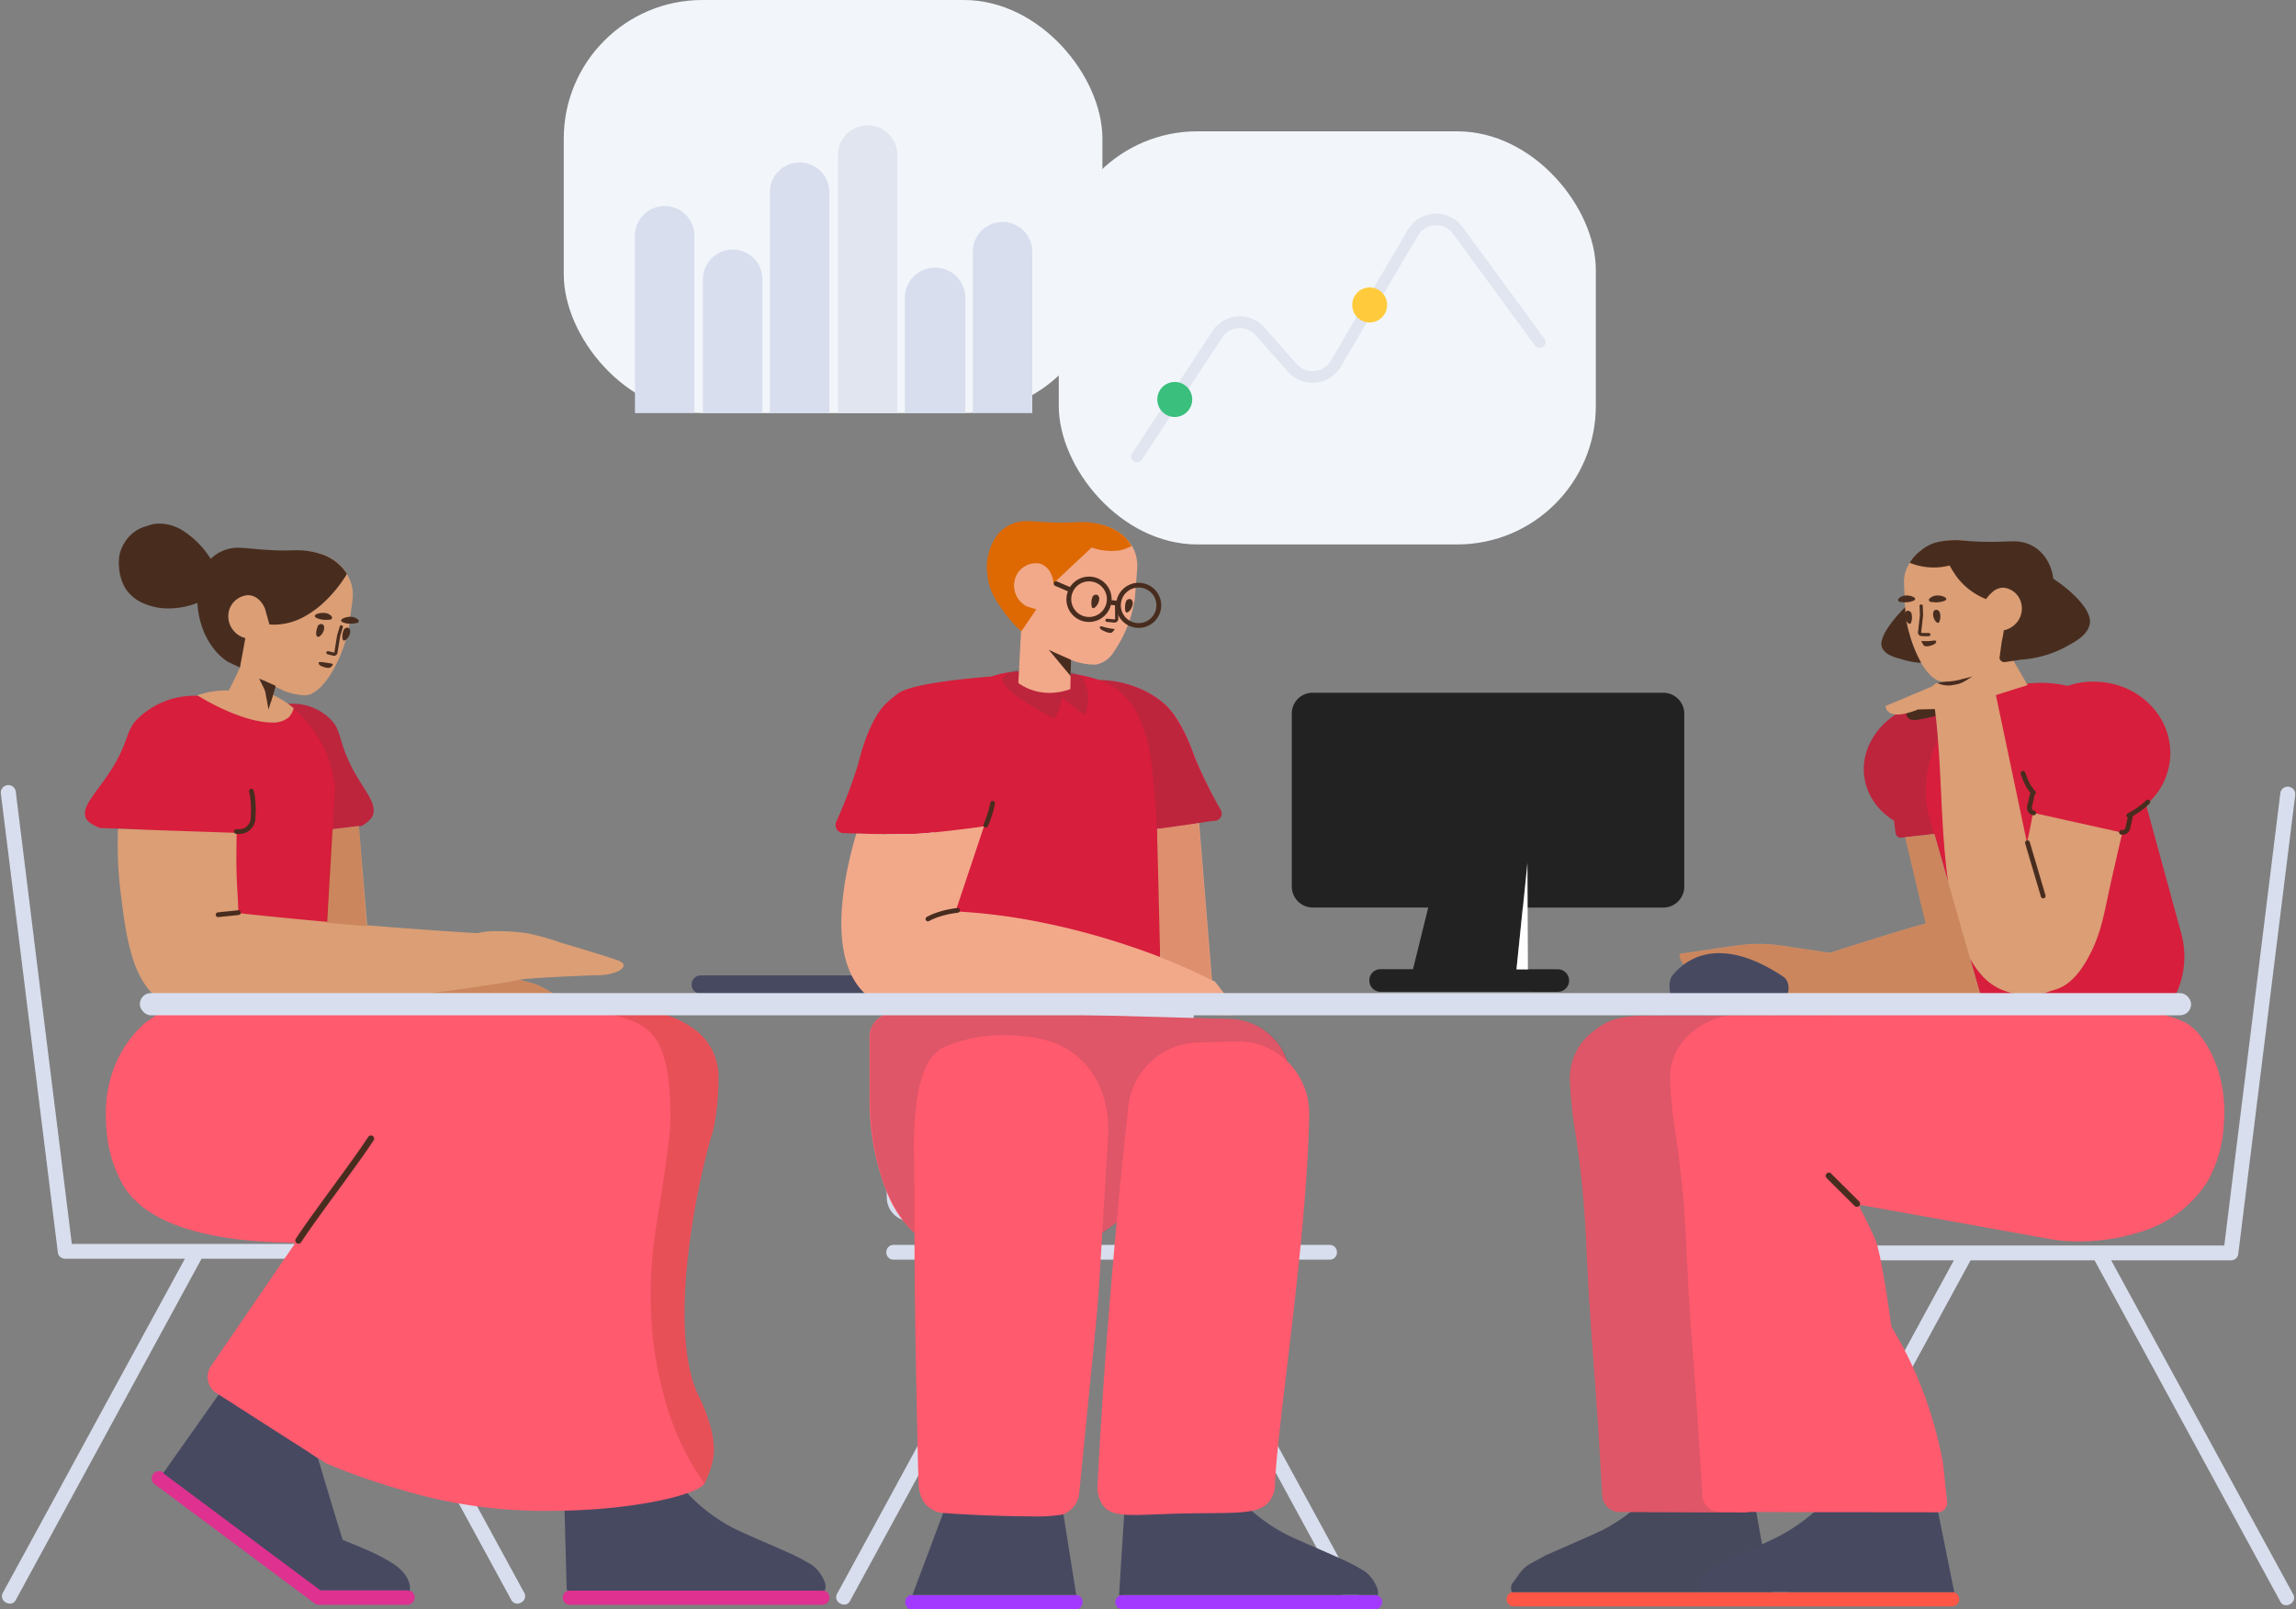 <svg xmlns="http://www.w3.org/2000/svg" width="331.302" height="232.22" viewBox="0 0 331.302 232.22">
  <rect x="0" y="0" width="331.302" height="232.22" fill="#808080" stroke="none"/>
  <g id="Group_221" data-name="Group 221" transform="translate(-1381.998 -3779.93)">
    <g id="Group_215" data-name="Group 215" transform="translate(675 3442.154)">
      <g id="UI_Charts_Chart_1_3" data-name="UI / Charts / Chart 1 / 3" transform="translate(859.774 356.726)">
        <rect id="Rectangle" width="77.494" height="59.611" rx="20" fill="#f2f6fb"/>
        <g id="Chart" transform="translate(10.47 11.877)">
          <path id="Path" d="M1.543,35.479l11.568-17.6a3.051,3.051,0,0,1,4.825-.346L22.6,22.813a4.735,4.735,0,0,0,7.619-.724l11.13-18.9a3.046,3.046,0,0,1,5.087-.255l11.806,16.1a.841.841,0,1,0,1.355-1L47.791,1.932a4.725,4.725,0,0,0-7.887.4l-11.13,18.9a3.056,3.056,0,0,1-4.913.463l-4.666-5.28a4.729,4.729,0,0,0-7.488.535L.139,34.552a.841.841,0,1,0,1.4.927Z" transform="translate(0 0)" fill="#e1e5f0"/>
          <ellipse id="Oval" cx="2.522" cy="2.528" rx="2.522" ry="2.528" transform="translate(3.745 24.288)" fill="#3abf7c"/>
          <ellipse id="Oval-2" data-name="Oval" cx="2.522" cy="2.528" rx="2.522" ry="2.528" transform="translate(31.869 10.65)" fill="#ffcb3d"/>
        </g>
      </g>
      <g id="UI_Charts_Chart_3_3" data-name="UI / Charts / Chart 3 / 3" transform="translate(788.347 337.776)">
        <g id="Chart-2" data-name="Chart">
          <g id="Browser">
            <g id="Background">
              <rect id="Background-2" data-name="Background" width="77.724" height="59.611" rx="20" fill="#f2f6fb"/>
            </g>
          </g>
          <g id="Graphic" transform="translate(10.271 18.083)">
            <path id="Rectangle-2" data-name="Rectangle" d="M4.292,0h0A4.292,4.292,0,0,1,8.585,4.292V27.584a0,0,0,0,1,0,0H0a0,0,0,0,1,0,0V4.292A4.292,4.292,0,0,1,4.292,0Z" transform="translate(48.75 13.945)" fill="#d8deed"/>
            <path id="Rectangle-3" data-name="Rectangle" d="M4.369,0h0A4.369,4.369,0,0,1,8.738,4.369V20.994a0,0,0,0,1,0,0H0a0,0,0,0,1,0,0V4.369A4.369,4.369,0,0,1,4.369,0Z" transform="translate(38.938 20.534)" fill="#d8deed"/>
            <path id="Rectangle-4" data-name="Rectangle" d="M4.292,0h0A4.292,4.292,0,0,1,8.585,4.292V41.529a0,0,0,0,1,0,0H0a0,0,0,0,1,0,0V4.292A4.292,4.292,0,0,1,4.292,0Z" transform="translate(29.281)" fill="#e1e5f0"/>
            <path id="Rectangle-5" data-name="Rectangle" d="M4.292,0h0A4.292,4.292,0,0,1,8.585,4.292V36.165a0,0,0,0,1,0,0H0a0,0,0,0,1,0,0V4.292A4.292,4.292,0,0,1,4.292,0Z" transform="translate(19.469 5.363)" fill="#d8deed"/>
            <path id="Rectangle-6" data-name="Rectangle" d="M4.292,0h0A4.292,4.292,0,0,1,8.585,4.292V23.6a0,0,0,0,1,0,0H0a0,0,0,0,1,0,0V4.292A4.292,4.292,0,0,1,4.292,0Z" transform="translate(9.811 17.929)" fill="#d8deed"/>
            <path id="Rectangle-7" data-name="Rectangle" d="M4.292,0h0A4.292,4.292,0,0,1,8.585,4.292v25.59a0,0,0,0,1,0,0H0a0,0,0,0,1,0,0V4.292A4.292,4.292,0,0,1,4.292,0Z" transform="translate(0 11.646)" fill="#d8deed"/>
          </g>
        </g>
      </g>
      <g id="Group" transform="translate(706.998 412.863)">
        <g id="Chair" transform="translate(255.412 38.403)">
          <g id="Chair_" data-name="Chair " transform="translate(0.121 0.016)">
            <path id="Combined_Shape" data-name="Combined Shape" d="M73.544,117.67,46.7,68.353H28.813L1.965,117.67a.992.992,0,0,1-1.33.321l-.092-.046a1.006,1.006,0,0,1-.436-1.33l7.176-13.16q6.534-11.968,13.023-23.913l6.1-11.189H3.456a1.023,1.023,0,0,1-1.032-1.009V67.23a1.038,1.038,0,0,1,1.032-1.009H65.421l1.933-15.636q1.995-15.957,3.966-31.961L73.5,1.016A1.094,1.094,0,0,1,74.668.007l.115.023a1.084,1.084,0,0,1,.871,1.215L67.469,67.184q-.009.06-.023.117v.043a1.038,1.038,0,0,1-1.032,1.009H49.1l6.1,11.189q6.534,11.968,13.023,23.913l7.176,13.16a1.006,1.006,0,0,1-.436,1.33l-.092.046a1.033,1.033,0,0,1-.513.136A.912.912,0,0,1,73.544,117.67Z" transform="translate(0 0)" fill="#d8deed"/>
          </g>
        </g>
        <g id="Interior_Devices_Laptop" data-name="Interior / Devices / Laptop" transform="translate(82.687 7.451)">
          <g id="Laptop_2" data-name="Laptop 2" transform="translate(17.113 27.284)">
            <path id="Laptop" d="M45.777,0a1.311,1.311,0,0,1,1.307,1.33,1.326,1.326,0,0,1-1.307,1.33H13.73L2.559,32.717A1.32,1.32,0,0,1,.083,31.8L11.569.894a1.332,1.332,0,0,1,.1-.217A1.33,1.33,0,0,1,12.83,0Z" transform="translate(47.084 33.58) rotate(180)" fill="#474961"/>
          </g>
        </g>
        <g id="Chair_Copy" data-name="Chair Copy" transform="translate(0 38.174)">
          <g id="Chair_2" data-name="Chair " transform="translate(0.121 0.016)">
            <path id="Combined_Shape-2" data-name="Combined Shape" d="M73.544.457,46.7,49.774H28.813L1.965.457A.992.992,0,0,0,.636.136L.544.182a1.006,1.006,0,0,0-.436,1.33l7.176,13.16Q13.819,26.64,20.307,38.585l6.1,11.189H3.456a1.023,1.023,0,0,0-1.032,1.009V50.9a1.038,1.038,0,0,0,1.032,1.009H65.421l1.933,15.636Q69.349,83.5,71.32,99.5L73.5,117.111a1.094,1.094,0,0,0,1.169,1.009l.115-.023a1.084,1.084,0,0,0,.871-1.215L67.469,50.943q-.009-.06-.023-.117v-.043a1.038,1.038,0,0,0-1.032-1.009H49.1l6.1-11.189q6.534-11.968,13.023-23.913L75.4,1.512a1.006,1.006,0,0,0-.436-1.33L74.874.136A1.033,1.033,0,0,0,74.361,0,.912.912,0,0,0,73.544.457Z" transform="translate(75.662 118.127) rotate(180)" fill="#d8deed"/>
          </g>
        </g>
        <g id="Chair_2-2" data-name="Chair /  2" transform="translate(120.599 37.257)">
          <g id="Chair_3" data-name="Chair " transform="translate(0.052 1.101)">
            <path id="Combined_Shape-3" data-name="Combined Shape" d="M.636,117.961l-.092-.046a1.006,1.006,0,0,1-.436-1.33l7.176-13.16q6.5-11.968,13.023-23.913l6.1-11.188H8.27a1.038,1.038,0,0,1-1.032-1.009V67.2a1.049,1.049,0,0,1,1.078-1.009H71.229A1.038,1.038,0,0,1,72.261,67.2v.115a1.023,1.023,0,0,1-1.032,1.009H49.1l6.1,11.188q6.5,11.968,13.023,23.913l7.176,13.16a1.006,1.006,0,0,1-.436,1.33l-.092.046a.992.992,0,0,1-1.33-.321L46.7,68.323H28.813L1.965,117.64a.912.912,0,0,1-.817.457A1.033,1.033,0,0,1,.636,117.961ZM48.16,62.817l-37.418-.039a3.439,3.439,0,0,1-3.435-3.439V3.439A3.439,3.439,0,0,1,10.747,0H48.164A3.439,3.439,0,0,1,51.6,3.439V59.378a3.439,3.439,0,0,1-3.439,3.439Z" transform="translate(0)" fill="#d8deed"/>
          </g>
        </g>
        <g id="Man_sitting_1" data-name="Man sitting / 1" transform="translate(120.57 0.115)">
          <g id="Man_" data-name="Man " transform="translate(0 0)">
            <g id="Legs" transform="translate(4.907 71.04)">
              <path id="Base" d="M31.365,2.063a1.032,1.032,0,1,1,0-2.063H67.8a1.032,1.032,0,0,1,0,2.063Zm-30.333,0A.964.964,0,0,1,0,1.19V.873A.979.979,0,0,1,1.032,0h23.5a.964.964,0,0,1,1.032.873V1.19a.979.979,0,0,1-1.032.873Z" transform="translate(5.153 83.914)" fill="#a339ff"/>
              <path id="Shoes" d="M29.875,14.322h0a1.139,1.139,0,0,1-.044-.313l.8-12.679a1.139,1.139,0,0,1,.288-.848,1.2,1.2,0,0,1,.858-.39L46.385,0a1.078,1.078,0,0,1,.688.229A24.909,24.909,0,0,0,54,5.5c.844.429,2.871,1.312,4.832,2.167,1.295.564,2.517,1.1,3.353,1.479A27.205,27.205,0,0,1,65.3,10.822l.041.027a.745.745,0,0,1,.143.111,5.655,5.655,0,0,1,1.628,2.385,1.258,1.258,0,0,1,.052.264c0,.041.01.082.017.126a.862.862,0,0,1,.005.229c0,.038-.005.076-.005.115V14.1a1.2,1.2,0,0,1-.052.179,1.038,1.038,0,0,0-.361-.064H30.336a1.029,1.029,0,0,0-.461.107Zm-6.24-.1h0a1.273,1.273,0,0,0-.131-.007H0L5.322.023,21.738,2.247l1.9,11.975Z" transform="translate(6.182 69.699)" fill="#474961"/>
              <path id="Legs-2" data-name="Legs" d="M9.853,71.961a4.8,4.8,0,0,1-1.513-.873c-1.376-1.3-1.284-3.358-1.307-4.119-.137-5.753-.55-23.058-.55-35.168q0-.06,0-.119a15.568,15.568,0,0,1-3.894-5.672A35.29,35.29,0,0,1,0,12.418V3.039A3.366,3.366,0,0,1,3.559,0H24.724l8.79.287L52.035.795a8.942,8.942,0,0,1,8.087,5.692l.173.444a10.518,10.518,0,0,1,3.139,7.783v.112c-.367,18.383-4.654,44.57-4.952,53.426a4.088,4.088,0,0,1-.6,1.856C56.4,72.5,52.91,71.964,44.771,72.165c-2.8.072-4.926.2-6.559.2-2.4,0-3.737-.284-4.584-1.456a4.469,4.469,0,0,1-.734-2.862c.643-12.733,1.619-25.6,2.759-37.9-.769.558-1.467,1.064-2.074,1.5l-.3,4.875c-.138,2.574-.3,4.835-.482,6.828-.137,1.567-1.9,19.319-2.545,25.833a3.586,3.586,0,0,1-2.476,3.134,22.8,22.8,0,0,1-4.42.25C18.12,72.569,10.26,72.152,9.853,71.961Z" transform="translate(0 0)" fill="#ff5a6e"/>
              <path id="Shadow_Legs" data-name="Shadow Legs" d="M33.466,31.731h0L34.345,17.2c.048-2.128-.286-7.456-4.425-10.969-3.338-2.809-7.372-2.978-10.042-3.089-.285-.012-.576-.019-.864-.019a21.368,21.368,0,0,0-7.088,1.226h0A13.788,13.788,0,0,0,10.363,5a5.881,5.881,0,0,0-2.484,3.05,18.83,18.83,0,0,0-1.2,4.655A47.463,47.463,0,0,0,6.3,20.442l0,.121c.044,2.482.068,6.294.069,11.024A12.666,12.666,0,0,1,4.314,29.2a19.381,19.381,0,0,1-1.725-3.189,30.02,30.02,0,0,1-1.881-6.23A39.865,39.865,0,0,1,0,12.418V3.039A2.876,2.876,0,0,1,1.072.882,3.844,3.844,0,0,1,3.559,0H24.724l3.953.129,4.837.158L52.035.795a8.942,8.942,0,0,1,8.087,5.692l.243.623a9.982,9.982,0,0,0-7.206-3.065l-.2,0-3.341.078-2.414.056a10.419,10.419,0,0,0-10,9.37c-.6,5.591-1.166,11.2-1.673,16.679-.8.58-1.5,1.084-2.071,1.5Z" transform="translate(0.109 0)" fill="#444" opacity="0.177"/>
            </g>
            <g id="Body" transform="translate(0 0)">
              <path id="T-shirt" d="M12.638,46.12c-3.122-3.273-1.337-4.161,1.528-22.8-.449.046-.867.087-1.239.121-2.894.275-8.956.092-11.873-.023A1.156,1.156,0,0,1,.1,21.787a72.43,72.43,0,0,0,3.145-8.276c1.436-5.823,3.236-7.955,3.851-8.6A17.219,17.219,0,0,1,8.939,3.333C10.682,1.919,18.468,1.14,22.521.824,25.837-.328,29.641,0,32.1.216a22.425,22.425,0,0,1,5.916,1.117,15.352,15.352,0,0,1,7.405,1.993,13.1,13.1,0,0,1,1.969,1.4c.664.572,2.609,2.47,4.463,7.822a67.638,67.638,0,0,0,3.731,7.548,1.052,1.052,0,0,1-.847,1.555c-2.453.176-5.479,1.183-8.339,1.188.235,4.278.4,9.382.465,15.074,0,0,.366,6.774-1.74,8.97-.2.214-2.4.186-5.55.157-2.532-.023-5.682-.045-8.916.057-3.744.119-7.6.366-10.82.366C16.362,47.46,13.641,47.171,12.638,46.12Z" transform="translate(0 21.587)" fill="#d71e3c"/>
              <path id="T-shirt_shadow" data-name="T-shirt shadow" d="M22.255,23.33c-.18-3.264-.4-6.063-.653-8.32a28.884,28.884,0,0,0-.807-4.737c-.386-1.225-.949-2.645-.955-2.66a9.048,9.048,0,0,0-1.613-2.751,9.822,9.822,0,0,0-4.242-3.028,16.285,16.285,0,0,1,3.263.435,14.512,14.512,0,0,1,3.915,1.557,13.1,13.1,0,0,1,1.972,1.4,10.248,10.248,0,0,1,1.788,2.124,25.885,25.885,0,0,1,2.682,5.717,57.327,57.327,0,0,0,3.4,6.677c.168.3.327.583.47.84a1.045,1.045,0,0,1,.008,1,1.071,1.071,0,0,1-.856.56c-.6.043-1.268.156-1.914.265l-.376.063c-.11.018-.287.042-.491.07-.35.047-.786.106-1.025.157l-.4.085a17.821,17.821,0,0,1-4.141.549ZM.037,1.55C.083,1.436.175,1.207.771.84,3.018-.536,5.769.129,6.732.4c0,0,4.425-.5,5.273,2.087a5.893,5.893,0,0,1-.16,4.425A31.544,31.544,0,0,1,8.589,4.279C8.177,6.709,7.42,7.427,7.42,7.427,5.677,6.418-.536,3.27.037,1.55Z" transform="translate(24.103 21.093)" fill="#444" opacity="0.177"/>
              <path id="Skin" d="M56.22,71.039,8.3,70.345a10.218,10.218,0,0,1-3.886-1.59,8.871,8.871,0,0,1-2.527-2.722C.348,63.484-.254,59.888.1,55.345a44.66,44.66,0,0,1,.837-5.672c.33-1.575.744-3.2,1.231-4.844,2.093.066,3.973.1,5.588.1,1.925,0,3.412-.048,4.422-.144,2.174-.2,6.07-.644,8.407-.994l-4.1,12.274A83.784,83.784,0,0,1,28.044,57.49a103.629,103.629,0,0,1,10.621,2.639c2.514.765,4.975,1.613,7.337,2.527l-.448-18.479,6.075-.861,1.856,22.659q.236.123.463.245l2.829,3.713a.688.688,0,0,1-.546,1.1ZM25.542,23.117l.494-9.456c-.053-.114-.1-.234-.155-.362-.413-1.032-1.9-4.419-1.577-5.588.059-.247-1.166-3.922.628-5.775,1.7-1.76,6.428-1.71,6.618-1.7A10.271,10.271,0,0,0,34.025.052c.092,0,.183-.023.275-.023.78-.069,5.159-.275,7.406,2.981a4.6,4.6,0,0,1,.55.94,5.963,5.963,0,0,1,.436,2.682l-.321,4.081a10.344,10.344,0,0,1-.206,1.215,18.006,18.006,0,0,1-2.889,6.741,3.8,3.8,0,0,1-2.568,1.788,9.517,9.517,0,0,1-2.912-.436,4.7,4.7,0,0,1-.653-.263l-.1,4.229a8.536,8.536,0,0,1-2.97.546A7.756,7.756,0,0,1,25.542,23.117Z" transform="translate(0.831 0.245)" fill="#f2a98a"/>
              <path id="Combined_Shape-4" data-name="Combined Shape" d="M.043,17.2a.344.344,0,0,1,.136-.467A8.717,8.717,0,0,1,1.355,16.2a13.551,13.551,0,0,1,2.211-.6c.263-.049.508-.088.728-.117l.206-.026.077-.008a.344.344,0,1,1,.065.685c-.045,0-.132.014-.256.031-.209.028-.442.065-.693.111a12.891,12.891,0,0,0-2.1.566,8.073,8.073,0,0,0-1.084.488A.343.343,0,0,1,.043,17.2ZM8.552,3.8a.344.344,0,0,1-.178-.453A14.647,14.647,0,0,0,9.34.267a.344.344,0,1,1,.67.155A15.3,15.3,0,0,1,9,3.622a.344.344,0,0,1-.453.178Z" transform="translate(12.983 40.374)" fill="#482d1f"/>
              <path id="Arm_Shadow" data-name="Arm Shadow" d="M7.933,22.683h0c-1.687-.882-3.76-1.829-6-2.739-.488-.2-.989-.4-1.488-.591L0,.861,6.075,0,7.933,22.683Z" transform="translate(46.343 43.561)" fill="#8c2a00" opacity="0.2"/>
              <path id="Shadow" d="M3.165,3.8h0L0,0,.139.068c.45.225,1.015.474,1.765.8.6.266,1.031.458,1.325.585L3.165,3.8Z" transform="translate(30.75 18.555)" fill="#482d1f"/>
              <path id="Hair" d="M4.946,15.911h0a19.5,19.5,0,0,1-2.761-3.164c-.068-.114-.167-.258-.282-.424a12.436,12.436,0,0,1-1.065-1.78A8.339,8.339,0,0,1,.053,7.749l0-.048A7.831,7.831,0,0,1,1.681,1.742,5.644,5.644,0,0,1,3.42.483L3.469.458A5.379,5.379,0,0,1,5.811,0c.5,0,1.043.037,1.676.08.737.05,1.571.106,2.609.126.078,0,.171,0,.278,0,.147,0,.312.006.5.006s.37,0,.549-.01C12.09.192,12.637.169,13,.153c.225-.01.387-.016.466-.016.095,0,.194-.006.3-.006a10.986,10.986,0,0,1,3.5.6,7.75,7.75,0,0,1,1.841.922,5.385,5.385,0,0,1,1.467,1.486,3.692,3.692,0,0,0,.254.415l0,0,.043.063c-.163.054-.331.124-.508.2A5.453,5.453,0,0,1,19.22,4.2a8.265,8.265,0,0,1-1.284.1,8.5,8.5,0,0,1-2.843-.49c-.871.825-1.763,1.659-2.625,2.464h0c-.862.806-1.753,1.639-2.624,2.464l-.255.372-.02-.441A4.019,4.019,0,0,0,8.9,7.015l-.028-.032a2.805,2.805,0,0,0-1-.77,2.326,2.326,0,0,0-.835-.148,3.237,3.237,0,0,0-2.444,1.2,3.327,3.327,0,0,0-.39,3.393,3.256,3.256,0,0,0,1.582,1.651l1.33.413.006,0L4.947,15.911Z" transform="translate(21.849)" fill="#de6903"/>
              <path id="Eyes" d="M4.934,2.443A2.82,2.82,0,0,1,4.98,1.067.572.572,0,0,1,5.6.632c.183.023.321.161.39.481.056.658-.519,1.455-.867,1.455A.2.2,0,0,1,4.934,2.443ZM.09,1.818A2.364,2.364,0,0,1,.136.442.573.573,0,0,1,.755.006c.183.023.321.161.39.481C1.2,1.146.626,1.943.278,1.943A.2.2,0,0,1,.09,1.818Z" transform="translate(36.898 10.608)" fill="#482d1f"/>
              <path id="Nose" d="M1.376.232,1.4,2.524a.1.1,0,0,1-.046.044C1.227,2.568,1.1,2.56.9,2.54L.761,2.526.608,2.511.249,2.477a.229.229,0,0,0-.04.457l.353.033.152.015L.855,3c.213.021.355.03.5.03a.524.524,0,0,0,.5-.5L1.834.227a.229.229,0,1,0-.459,0Z" transform="translate(38.937 11.601)" fill="#482d1f"/>
              <path id="Mouth" d="M.579.667C.418.6.029.414.006.185.006.139-.017.07.029.047c.115-.115.39,0,.8.115a8.934,8.934,0,0,0,1.33.229A2.21,2.21,0,0,1,1.794.85C1.519,1.1.808.781.579.667Z" transform="translate(38.129 15.176)" fill="#482d1f"/>
              <path id="Glasses" d="M9.964,6.452A3.234,3.234,0,0,1,9.01,4.16l-.747-.077a3.257,3.257,0,1,1-6.2-1.96L.242,1.339a.344.344,0,0,1,.2-.657l1.918.826A3.283,3.283,0,0,1,2.81.954a3.256,3.256,0,0,1,5.558,2.3q0,.073,0,.146l.714.074a3.257,3.257,0,1,1,.884,2.977ZM9.719,3.817a.343.343,0,0,1,0,.07.361.361,0,0,1-.014.068q-.007.1-.007.195a2.567,2.567,0,1,0,.021-.332ZM2.544,3.256a2.569,2.569,0,1,0,.311-1.224l-.005.019a.344.344,0,0,1-.064.118A2.553,2.553,0,0,0,2.544,3.256Z" transform="translate(31.463 8.001)" fill="#482d1f"/>
            </g>
          </g>
        </g>
        <g id="Woman_sitting_3" data-name="Woman sitting / 3" transform="translate(12.255 0.469)">
          <g id="Woman" transform="translate(0)">
            <g id="Legs-3" data-name="Legs" transform="translate(3.014 67.83)">
              <path id="Base-2" data-name="Base" d="M60.369,19.284a1.032,1.032,0,1,1,0-2.063H96.8a1.032,1.032,0,0,1,0,2.063Zm-36.248,0a1.029,1.029,0,0,1-.621-.206q-.034-.021-.066-.046L.414,1.882A1.055,1.055,0,0,1,.208.414,1.055,1.055,0,0,1,1.675.208L24.449,17.174h12.4a1.055,1.055,0,1,1,0,2.109Z" transform="translate(6.627 68.896)" fill="#de3190"/>
              <path id="Shoes-2" data-name="Shoes" d="M35.548,29.139h0a1.024,1.024,0,0,0-.463-.111h-12.4L0,12.126,8.555,0l13.8,10.019c.577,1.957,1.178,3.951,1.759,5.879l.016.052.541,1.8c.413,1.353.832,2.7,1.237,4.01v0c1.19.467,2.314.932,3.164,1.307A25.951,25.951,0,0,1,33.2,25.2a6.624,6.624,0,0,1,1.857,1.788,4.669,4.669,0,0,1,.5,1.146,2.229,2.229,0,0,1,.05.349c.006.062.011.121.019.178a2.307,2.307,0,0,1-.085.479Zm59.836-.007h0a1.041,1.041,0,0,0-.344-.058H58.608a1.047,1.047,0,0,0-.277.037,1.123,1.123,0,0,1-.114-.5l-.344-12.679a1.139,1.139,0,0,1,.288-.848,1.2,1.2,0,0,1,.858-.39L74.77,14.6a1.08,1.08,0,0,1,.688.229,24.9,24.9,0,0,0,6.924,5.273c.844.429,2.869,1.311,4.828,2.165,1.3.565,2.52,1.1,3.358,1.481a27.176,27.176,0,0,1,3.118,1.674l.039.025h0a.744.744,0,0,1,.143.112A5.662,5.662,0,0,1,95.5,27.948a1.265,1.265,0,0,1,.051.263c0,.041.01.083.017.127a.87.87,0,0,1,.005.229c0,.038-.005.076-.005.115v.023a1.182,1.182,0,0,1-.181.427Z" transform="translate(8.276 57.067)" fill="#474961"/>
              <path id="Skirt" d="M42.395,71.511a92.627,92.627,0,0,1-10.317-3.623,2.308,2.308,0,0,1-.527-.275c-2.82-1.811-5.64-3.6-8.46-5.411l-7.084-4.54a2.753,2.753,0,0,1-.871-3.875L20.889,45.4l3.439-5.021c.963-1.422,1.972-2.889,3-4.379a23.839,23.839,0,0,0-2.659-.115c-7.893-.321-18.182-1.834-22.079-8.093a18.622,18.622,0,0,1-2.476-8.07C-.777,10.754,3.7,6.136,5.161,4.678S12.541,0,12.541,0l25.67,1.514,24.772.917a40.262,40.262,0,0,1,9.87.548L79.115,2.9c1.88-.115,4.242,1.055,6.007,2.385a7.361,7.361,0,0,1,.986.894,7.92,7.92,0,0,1,.78.963A8.4,8.4,0,0,1,88.4,12.069a35.156,35.156,0,0,1-.8,7.8c-1.949,6.03-6.947,28.659-1.926,38.449,0,0,2.545,4.929,1.995,8.621a14.3,14.3,0,0,1-1.282,3.735l.018.023c-1.189,1.715-10.8,3.929-22.292,3.929A71.082,71.082,0,0,1,42.395,71.511Z" transform="translate(0 0)" fill="#ff5a6e"/>
              <path id="Shadow_Skirt" data-name="Shadow Skirt" d="M13.6,67.8h0a37.969,37.969,0,0,1-5.491-11.42,52.028,52.028,0,0,1-2.075-11.04,59.768,59.768,0,0,1-.151-6.816A67.262,67.262,0,0,1,6.6,30.861l.015-.09C7.1,27.85,8.7,18.088,8.7,15.146c0-5.668-.634-9.174-2.056-11.368C5.241,1.612,3.106.9.858.3.582.226.293.156,0,.091L6.342.008C6.427,0,6.514,0,6.6,0A7.418,7.418,0,0,1,9.531.72a14.5,14.5,0,0,1,2.818,1.672,7.4,7.4,0,0,1,.986.894,8.1,8.1,0,0,1,.779.963,8.406,8.406,0,0,1,1.513,4.929,35.081,35.081,0,0,1-.8,7.8,105.183,105.183,0,0,0-3.577,17.815C10.511,41.3,10.2,50.157,12.9,55.423a23.053,23.053,0,0,1,1.2,2.926,18.115,18.115,0,0,1,.711,2.79,9.489,9.489,0,0,1,.08,2.9A14.335,14.335,0,0,1,13.6,67.8Z" transform="translate(72.774 2.89)" fill="#8c2a00" opacity="0.2"/>
              <path id="Shadow-2" data-name="Shadow" d="M10.531.206C9.4,1.917,8.208,3.579,5.316,7.536S1.218,13.174.076,14.9a.459.459,0,0,0,.765.506c1.131-1.711,2.323-3.374,5.215-7.33S10.154,2.44,11.3.711a.459.459,0,1,0-.765-.506Z" transform="translate(27.332 20.475)" fill="#482d1f"/>
            </g>
            <g id="Body-2" data-name="Body" transform="translate(0)">
              <path id="T-shirt-2" data-name="T-shirt" d="M10.582,43.121,8.072,19.709l-5.927-.2S.471,18.886.127,18.061c-.619-1.49,1.123-3.233,2.935-5.846,3.645-5.227,2.522-6.764,4.906-8.8A11.714,11.714,0,0,1,16.535.449l.145-.042a11.279,11.279,0,0,1,3.645-.39L25.37.338a8.252,8.252,0,0,1,3.911,1.283,7.711,7.711,0,0,1,6.062,2.114c1.926,1.834,1.009,3.439,3.9,8.346,1.444,2.43,2.82,4.035,2.316,5.548-.275.848-1.628,1.582-1.628,1.582s-3,.39-3.691.459l-.41.04-.369,6.468-.023.229L34.794,37.8l-.138,2.224a4.1,4.1,0,0,1-.046.527c-.023.206-.046.39-.069.6a11.424,11.424,0,0,1-.321,1.536c-.069.206-.115.413-.206.619Z" transform="translate(0 24.412)" fill="#d71e3c"/>
              <path id="Shadow_T-shirt" data-name="Shadow T-shirt" d="M6.527,18.121h0l.342-6A17.132,17.132,0,0,0,.816.59C.549.388.274.2,0,.028.247.009.492,0,.729,0A7.55,7.55,0,0,1,6.145,2.136a4.567,4.567,0,0,1,1.01,1.377,11.242,11.242,0,0,1,.569,1.616,21.75,21.75,0,0,0,2.318,5.353c.287.483.568.928.839,1.358a16.663,16.663,0,0,1,1.294,2.281,2.642,2.642,0,0,1,.182,1.91,2.67,2.67,0,0,1-.917,1.109,5.879,5.879,0,0,1-.711.473h-.006c-.309.04-3.038.393-3.686.458-.155.014-.338.032-.513.05Z" transform="translate(29.198 26.012)" fill="#444" opacity="0.177"/>
              <path id="Skin-2" data-name="Skin" d="M63.379,66.591,27.843,65.5q1.007-.075,2.014-.157c-5.163.384-10.348.634-16.109.634h0c-.421,0-.849,0-1.27,0-3.641-.023-4.537-.136-5.64-.711a7.386,7.386,0,0,1-1.6-1.127,8.875,8.875,0,0,1-1.286-1.5,14.531,14.531,0,0,1-1.8-3.851A33.069,33.069,0,0,1,1.1,54.228C.838,52.7.647,51.179.441,49.487a55.565,55.565,0,0,1-.393-9.344c2.566.088,11.383.391,17.113.581,0,.2,0,.372-.006.532,0,.341-.008.684-.012,1.015-.025,1.984-.05,4.036.126,6.826.055.816.086,1.562.111,2.162.017.406.031.756.05,1.048,4.194.451,8.469.872,12.8,1.259l.375-6.652.023-.229L31,40.194l3.806-.466,1.184,14.332q3.8.311,7.626.586c2.708.2,5.493.387,8.277.55a10.988,10.988,0,0,1,3.083-.283,29.653,29.653,0,0,1,4.056.283,36.445,36.445,0,0,1,4.9,1.371c.061.018,6.135,1.8,8.215,2.545.606.218.9.5.841.822s-.482.663-1.166.918a7.635,7.635,0,0,1-2.594.42c-.5,0-9.016.308-11.42.655a.648.648,0,0,1-.062.021.614.614,0,0,0,.062-.02l.164-.022,1.433.389a8.311,8.311,0,0,1,2.132.843l.585.328.017.009.284.16.037.021.039.022.382.214.053.03.45.252a1.023,1.023,0,0,1,.4.514,2.479,2.479,0,0,1,.142.9,1.523,1.523,0,0,1-.2.8.407.407,0,0,1-.344.2Zm-51.9-45.717a12.774,12.774,0,0,1,3.936-.7c.175,0,.388,0,.629,0,.536-1.109,1.051-2.111,1.613-3.351l-.018-.011.573-4.173c-.014-.153.006-.137-.027-.122a.194.194,0,0,1-.156-.016,3.283,3.283,0,0,1-1.467-1.1,3.521,3.521,0,0,1-.344-3.348A2.952,2.952,0,0,1,19.1,6.383a2.42,2.42,0,0,1,1.124.527l.023.023a.746.746,0,0,0,.413.183.715.715,0,0,0,.779-.619L22.084.537c.023-.39-.207-.558.183-.535.848.069,2.805,0,2.805,0h1.091c.548.092,4.748-.13,6.88,3.309a10.376,10.376,0,0,1,.5,1.009,5.492,5.492,0,0,1,.344,2.729l-.55,4.15a12,12,0,0,1-.275,1.238c-1.467,5.067-4.058,8.46-6.03,8.437a9.316,9.316,0,0,1-2.958-.6c-.123-.062-.044-.013-1.4-.679l-.312,1.209a12.6,12.6,0,0,1,3.016,1.923,2.619,2.619,0,0,1-.688,1.307,3.415,3.415,0,0,1-2.462.767C19.559,24.8,15.474,23.321,11.477,20.874Z" transform="translate(4.73 3.9)" fill="#db9e75"/>
              <path id="Combined_Shape-5" data-name="Combined Shape" d="M35.625,26.863h0L0,25.808c3.785-.281,7.558-.645,11.552-1.03l.017,0,.146-.014h.01l2.885-.277c.782-.068,4.363-.545,7.984-1.063,4.286-.614,7.033-1.056,7.347-1.184.08-.012.168-.023.263-.035l1.3.351a8.346,8.346,0,0,1,2.157.808c.3.171.643.357.97.536l.01.005h0l.009,0c.327.18.666.365.971.537a1.023,1.023,0,0,1,.4.514,2.477,2.477,0,0,1,.142.9,1.52,1.52,0,0,1-.2.8A.407.407,0,0,1,35.625,26.863ZM8.144,14.455h0c-1.927-.158-3.873-.324-5.782-.5l.379-6.735.023-.229.371-6.5L7.048,0l1.1,14.454Z" transform="translate(32.486 43.628)" fill="#8c2a00" opacity="0.2"/>
              <path id="Shadow-3" data-name="Shadow" d="M0,18.193a.344.344,0,0,1,.307-.377l2.935-.3a.344.344,0,0,1,.069.684l-2.935.3-.035,0A.344.344,0,0,1,0,18.193ZM3.034,6.5c-.05,0-.088-.01-.111-.014a.344.344,0,1,1,.116-.678l.061.007a2.035,2.035,0,0,0,.956-.131,1.731,1.731,0,0,0,.988-1.711,13.818,13.818,0,0,0-.107-2.948C4.908.847,4.877.7,4.847.582,4.829.515,4.817.474,4.812.459A.344.344,0,1,1,5.46.229,4.395,4.395,0,0,1,5.616.91a14.494,14.494,0,0,1,.115,3.1,2.4,2.4,0,0,1-1.413,2.31,2.636,2.636,0,0,1-1.005.193C3.218,6.511,3.125,6.506,3.034,6.5Z" transform="translate(18.882 38.278)" fill="#482d1f"/>
              <path id="Shadow-4" data-name="Shadow" d="M2.362,1.032,0,0,1.674,3.416Z" transform="translate(25.141 22.366)" fill="#482d1f"/>
              <path id="Hair-2" data-name="Hair" d="M17.468,20.761l-1.69-.785a8.027,8.027,0,0,1-2.086-1.922,10.541,10.541,0,0,1-1.511-2.641,12.782,12.782,0,0,1-.85-3.974,11.531,11.531,0,0,1-4.153.8,8.9,8.9,0,0,1-3.708-.768A5.866,5.866,0,0,1,.983,9.412,6.725,6.725,0,0,1,.03,6.364,7.236,7.236,0,0,1,.089,4.506a6.069,6.069,0,0,1,1-2.171A5.3,5.3,0,0,1,2.407,1.078,4.855,4.855,0,0,1,4.055.356,4.368,4.368,0,0,1,5.881,0,6.434,6.434,0,0,1,9.119.937,13.165,13.165,0,0,1,13.2,5.01l.006.009.047.07a5.446,5.446,0,0,1,1.827-1.2,5.369,5.369,0,0,1,2.159-.407c.576,0,1.217.061,1.959.132.776.074,1.656.158,2.76.207.5.031,1.11.048,1.759.048.465,0,.953-.008,1.451-.025h.3c.09,0,.179,0,.271,0a10.993,10.993,0,0,1,3.315.514A6.852,6.852,0,0,1,32.89,7.234a1.445,1.445,0,0,1-.107.229,19.022,19.022,0,0,1-2.843,3.559,14.15,14.15,0,0,1-3.272,2.447,9.085,9.085,0,0,1-4.256,1.112c-.229,0-.461-.01-.689-.029L21.09,12.3A3.641,3.641,0,0,0,20.1,10.88a2.412,2.412,0,0,0-1.124-.527,2.011,2.011,0,0,0-.329-.027,3.047,3.047,0,0,0-2.56,1.7,3.144,3.144,0,0,0,.344,3.278,3.238,3.238,0,0,0,1.816,1.228c-.314,1.749-.779,4.2-.784,4.229h0Zm15.063-6.442c-1.078-.3-.046-.894.94-.871a1.606,1.606,0,0,1,1.055.413.288.288,0,0,1-.161.482,5.185,5.185,0,0,1-.962.1A2.857,2.857,0,0,1,32.531,14.319Zm-3.852-.642c-1.032-.39.069-.871,1.032-.78a1.494,1.494,0,0,1,.986.481.3.3,0,0,1-.206.481c-.158.016-.352.029-.563.029A3.286,3.286,0,0,1,28.679,13.677Z" transform="translate(4.899)" fill="#482d1f"/>
              <path id="Eyes-2" data-name="Eyes" d="M3.838,2.232A2.2,2.2,0,0,1,3.953.925a.552.552,0,0,1,.619-.39.448.448,0,0,1,.344.482c.037.627-.549,1.357-.887,1.357A.2.2,0,0,1,3.838,2.232ZM.078,1.7C-.106,1.406.078.787.193.4A.552.552,0,0,1,.812.008a.448.448,0,0,1,.344.481c.037.627-.534,1.357-.878,1.357A.212.212,0,0,1,.078,1.7Z" transform="translate(33.363 14.494)" fill="#482d1f"/>
              <path id="Nose-2" data-name="Nose" d="M2.383.295A.229.229,0,1,0,1.944.164l-.39,1.307L1.548,1.5l-.39,2.43c0,.009-.021.022-.062.016-.238-.057-.514-.125-.809-.2a.229.229,0,1,0-.115.444q.446.115.839.208A.5.5,0,0,0,1.61,4L2,1.587Z" transform="translate(34.831 14.663)" fill="#482d1f"/>
              <path id="Shadow-5" data-name="Shadow" d="M1.788.894,0,0,.78,4.219Z" transform="translate(25.714 22.618)" fill="#482d1f"/>
              <path id="Mouth-2" data-name="Mouth" d="M.606.67C.446.624.056.487.01.211.01.166-.013.1.01.051c.069-.115.8,0,.8,0,.917.16,1.169.138,1.215.275.023.069,0,.16-.206.344C1.569,1.014.836.762.606.67Z" transform="translate(33.729 19.977)" fill="#482d1f"/>
            </g>
          </g>
        </g>
        <path id="Path_2" data-name="Path 2" d="M.5.5" transform="translate(53.495 -0.5)" fill="none" stroke="#979797" stroke-miterlimit="10" stroke-width="1"/>
        <g id="Woman_sitting_2" data-name="Woman sitting / 2" transform="translate(217.353 2.854)">
          <g id="Woman-2" data-name="Woman" transform="translate(0 0)">
            <g id="Legs-4" data-name="Legs" transform="translate(0 68.335)">
              <path id="Base-3" data-name="Base" d="M27.857,2.063H1.032A1.032,1.032,0,0,1,1.032,0H64.288a1.032,1.032,0,1,1,0,2.063Z" transform="translate(0 83.456)" fill="#ff5645"/>
              <path id="Shoes-3" data-name="Shoes" d="M63.961,14.508h0l-.008,0h0a1.035,1.035,0,0,0-.2-.049H63.7l-.03,0H.344a1.057,1.057,0,0,0-.194.018A1.18,1.18,0,0,1,.01,14.1v-.023c0-.034,0-.069,0-.1v-.011a.873.873,0,0,1,.005-.229c.007-.042.012-.083.016-.117v-.009a1.257,1.257,0,0,1,.052-.264l1.13-1.573a5.069,5.069,0,0,1,1.711-1.5L5.008,9.148c.835-.381,2.052-.912,3.34-1.473l.014-.006c1.958-.853,3.983-1.736,4.831-2.166A24.907,24.907,0,0,0,20.118.229,1.078,1.078,0,0,1,20.805,0l13.15.092a1.137,1.137,0,0,1,.84.361,1.155,1.155,0,0,1,.307.877l1.105,6.21A30.715,30.715,0,0,0,39.71,5.8,26.018,26.018,0,0,0,44,2.66c.476-.418.96-.838,1.428-1.244.439-.381.936-.812,1.415-1.233L61.032,0l2.928,14.508Z" transform="translate(0.688 69.011)" fill="#474961"/>
              <path id="Shadow_Shoes" data-name="Shadow Shoes" d="M.15,14.462h0A1.181,1.181,0,0,1,.01,14.1v-.023c0-.034,0-.07,0-.1v-.011a.874.874,0,0,1,.005-.229c.007-.042.012-.081.016-.116v-.009a1.257,1.257,0,0,1,.052-.264l1.13-1.573a5.069,5.069,0,0,1,1.711-1.5L5.008,9.148c.835-.381,2.052-.912,3.34-1.473l.014-.006c1.959-.853,3.983-1.736,4.831-2.166A24.908,24.908,0,0,0,20.118.229,1.078,1.078,0,0,1,20.805,0l13.15.092a1.137,1.137,0,0,1,.84.361,1.155,1.155,0,0,1,.307.877l1.115,6.265-.734.314-.008,0-.005,0,0,0c-1.035.441-2.208.941-3.733,1.667a28.846,28.846,0,0,0-3.187,1.788,5.592,5.592,0,0,0-1.651,2.5,2.211,2.211,0,0,0-.05.344v.007c0,.055-.01.116-.019.177,0,.015.011.031.033.045H.344a1.056,1.056,0,0,0-.193.018Z" transform="translate(0.688 69.011)" fill="#444" opacity="0.177"/>
              <path id="Legs-5" data-name="Legs" d="M8.553,71.908H7.2a2.535,2.535,0,0,1-2.522-2.385c-.161-2.682-.367-6.213-.619-10.294C3.371,48.935,3,45.656,2.592,37.723c-.069-1.33-.138-2.522-.183-3.646A149.214,149.214,0,0,0,.8,17.2,60.926,60.926,0,0,1,0,9.431,8.452,8.452,0,0,1,3.279,2.622C5.045,1.269,6.309.349,10.739.283,14.243.231,18.3.247,22.608.267A5.124,5.124,0,0,1,23.73.206L65.664.046,84.877,0c.78.046,4.068,1.052,4.825,1.913.734.39,5.424,5.24,4.644,14.25a18.648,18.648,0,0,1-2.361,8.094,17.329,17.329,0,0,1-9.561,7.2,29.269,29.269,0,0,1-12.4,1.192Q55.92,30.1,41.843,27.582v.344l.046.161s1.146,2.155,2.132,4.379c.986,2.2,2.362,12.61,2.362,12.679a56.659,56.659,0,0,1,6.259,14.513c.688,2.453,1.055,4.379,1.192,5.113l.6,5.656a1.376,1.376,0,0,1-1.368,1.52H52.6l-20.382-.023-6.269-.031a2.557,2.557,0,0,1-.655.085Z" transform="translate(9.171 0)" fill="#ff5a6e"/>
              <path id="Shadow_Leg" data-name="Shadow Leg" d="M25.29,71.729,8.553,71.66H7.2a2.52,2.52,0,0,1-1.734-.694,2.5,2.5,0,0,1-.788-1.691c-.042-.694-.086-1.445-.134-2.248v-.014c-.14-2.35-.3-5.013-.484-8.032-.277-4.146-.5-7.142-.7-9.786-.292-3.9-.522-6.982-.769-11.72-.019-.371-.038-.732-.057-1.082-.048-.9-.093-1.753-.126-2.563A149.9,149.9,0,0,0,.8,16.955,59.989,59.989,0,0,1,0,9.183a8.515,8.515,0,0,1,.37-2.6A8.367,8.367,0,0,1,1.514,4.231,8.467,8.467,0,0,1,3.279,2.374,10.151,10.151,0,0,1,6.01.722,9.641,9.641,0,0,1,7.953.238a20.718,20.718,0,0,1,2.786-.2C12.327.011,14.168,0,16.369,0c2.011,0,4.071.009,6.363.02l-.172.026a11.741,11.741,0,0,0-4.815,2.293A8.006,8.006,0,0,0,15.98,4.2a8.349,8.349,0,0,0-1.536,4.861v.115a64.943,64.943,0,0,0,.78,7.772,147.8,147.8,0,0,1,1.6,16.875c.034.809.08,1.685.129,2.612v0q.027.5.054,1.032c.233,4.733.467,7.819.764,11.725.2,2.643.428,5.637.7,9.78.254,3.774.468,7.334.619,10.294a2.55,2.55,0,0,0,2.522,2.384h1.353l2.9.014A2.565,2.565,0,0,1,25.29,71.729Z" transform="translate(9.171 0.229)" fill="#444" opacity="0.177"/>
              <path id="Shadow-6" data-name="Shadow" d="M4.815,4.144l-.89-.879L3.757,3.1C2.884,2.233,2.169,1.52.783.134A.459.459,0,0,0,.134.783c1.387,1.387,2.1,2.1,2.977,2.968l.168.166.892.881a.459.459,0,1,0,.643-.654Z" transform="translate(46.084 22.927)" fill="#482d1f"/>
            </g>
            <g id="Body-3" data-name="Body" transform="translate(23.504 0)">
              <path id="T-shirt-3" data-name="T-shirt" d="M18.181,48.056a11.977,11.977,0,0,1-.6-1.078A9.085,9.085,0,0,1,17.1,45.9c-.138-.344-.252-.711-.367-1.078l-.069-.206L10.177,21.991l-4.737.522a.779.779,0,0,1-.09,0,.746.746,0,0,1-.759-.624l-.206-1.6a.666.666,0,0,1,.008-.209A9.7,9.7,0,0,1,2.3,18.386a8.539,8.539,0,0,1-1.926-3.3c-1.559-5,1.9-10.34,7.726-11.9a12.445,12.445,0,0,1,6.819.086A9.72,9.72,0,0,1,17.837,1.88L22.859.39a17.3,17.3,0,0,1,6.552.22A11.6,11.6,0,0,1,33.76.017c6.076.3,10.753,5.136,10.455,10.8a9.872,9.872,0,0,1-3.484,6.965L45.809,36.34a12.745,12.745,0,0,1-.642,8.483c-.161.367-.344.734-.527,1.078-.206.367-.436.734-.665,1.078a12.209,12.209,0,0,1-.825,1.078Z" transform="translate(28.083 20.417)" fill="#d71e3c"/>
              <path id="Shadow_T-shirt-2" data-name="Shadow T-shirt" d="M5.351,19.766a.741.741,0,0,1-.759-.624l-.206-1.6a.666.666,0,0,1,.008-.209A9.678,9.678,0,0,1,2.3,15.635a8.545,8.545,0,0,1-1.926-3.3A8.161,8.161,0,0,1,.058,8.921,8.825,8.825,0,0,1,1.11,5.693,9.983,9.983,0,0,1,2.32,3.965a10.839,10.839,0,0,1,1.6-1.494A11.92,11.92,0,0,1,8.1.434,12.7,12.7,0,0,1,11.383,0a12.139,12.139,0,0,1,3.571.53c-4.641,3.18-7.121,10.452-5.53,16.21l.718,2.5-4.7.518A.829.829,0,0,1,5.351,19.766Z" transform="translate(28.083 23.168)" fill="#444" opacity="0.177"/>
              <path id="Finger" d="M.033,1.032S-.4,2.774,1.913,2.293a30.285,30.285,0,0,0,2.981-.711L4.3,0Z" transform="translate(34.218 23.581)" fill="#482d1f"/>
              <path id="Skin-3" data-name="Skin" d="M9.368,68.417C8.4,67.824-.084,62.542,0,59.691L8.16,58.505a22.933,22.933,0,0,1,6.677.012l6.88,1.025c5.353-1.716,12.092-3.838,13.793-4.208L32.55,42.873l4.222-.465,1.986,6.923c-.6-4.277-.815-8.686-1.02-12.968-.189-3.955-.384-8.018-.889-11.986l-2.412.053c-1.422.573-4.4,1.536-4.723-.5,0,0,3.943-1.628,6.718-2.82l.206-.183a1.423,1.423,0,0,1,.573-.321.292.292,0,0,1,.138-.023l1.1-.161L38.6,20.4a5.682,5.682,0,0,1-.71,0c-1.915-.138-4.15-3.646-5.153-8.712a11.494,11.494,0,0,1-.16-1.238L32.4,6.34a5.019,5.019,0,0,1,.57-2.637,5.736,5.736,0,0,1,.57-.917c2.348-3.164,6.68-2.82,7.456-2.729.091,0,.182.023.274.023a9.18,9.18,0,0,0,2.462.252A.7.7,0,0,1,44.411,1l.114,5.869c.023.55,2.8-.5,2.8-.527,1.335-1.009,3.01,4.425,2.326,5.227a8.391,8.391,0,0,1-2.326,1.467.737.737,0,0,0-.479.527,10.187,10.187,0,0,1-.041,2.829l.649-.262,2.774,4.792-4.574,1.433,4.482,21.288c0-.011.382-1.54.869-4.307.023.007.047.014.071.02l12.679,2.82a.793.793,0,0,0,.16.019c-.346,1.382-.709,2.978-1.093,4.667-.106.468-.216.952-.327,1.436-.282,1.228-.516,2.328-.723,3.3-.386,1.815-.691,3.248-1.11,4.628A20.575,20.575,0,0,1,58.9,60.379c-2.088,3.754-4.029,4.307-5.072,4.6-.148.042-.276.079-.384.119a8.6,8.6,0,0,1-3.127.572,8.423,8.423,0,0,1-1.986-.228l-.091-.022a9.952,9.952,0,0,1-2.065-.684,8.134,8.134,0,0,1-2.54-1.915,12.588,12.588,0,0,1-1.7-2.425l1.329,4.633.067.2,0,.006,0,.008c.112.358.228.728.364,1.07A9.082,9.082,0,0,0,44.18,67.4a12,12,0,0,0,.595,1.075v0h2.937l-38.052.048A.45.45,0,0,1,9.368,68.417Zm31.153-48.3.236-.034-.01-.023Z" transform="translate(1.488 0)" fill="#db9e75"/>
              <path id="Shadow_Arm" data-name="Shadow Arm" d="M9.661,26.113a.45.45,0,0,1-.293-.1C8.4,25.416-.084,20.134,0,17.283L8.16,16.1a22.924,22.924,0,0,1,6.677.012l6.88,1.025c5.353-1.716,12.092-3.838,13.793-4.208L32.55.465,36.772,0l6.491,22.625.067.2,0,.006,0,.008c.112.358.228.728.364,1.07a9.076,9.076,0,0,0,.481,1.078,12.017,12.017,0,0,0,.595,1.075v0h2.937Z" transform="translate(1.487 42.427)" fill="#8c2a00" opacity="0.2"/>
              <path id="Mouse" d="M.381,3.344c2.407-3.071,7.428-5.612,16-.112,1.307.81.917,3.546-.5,3.6l-14.651.5C.129,7.392-.421,4.377.381,3.344Z" transform="matrix(1, 0.017, -0.017, 1, 0.128, 59.474)" fill="#474961"/>
              <path id="Hair-3" data-name="Hair" d="M2.915,17.181C1.8,16.876.657,16.561.14,15.6A1.66,1.66,0,0,1,.09,14.372a5.966,5.966,0,0,1,.723-1.54A18.309,18.309,0,0,1,3.428,9.688a13.178,13.178,0,0,0,.6,3.761,17.955,17.955,0,0,0,1.555,3.958c.089.165.138.255.126.275a.009.009,0,0,1-.008,0,.431.431,0,0,0-.049,0,1.36,1.36,0,0,1-.191.012A11.536,11.536,0,0,1,2.915,17.181Zm14.129-.206.172-1.239v-.008l.171-1.229a11.98,11.98,0,0,0,.278-1.489,3.353,3.353,0,0,0,1.809-1.055,3.157,3.157,0,0,0,.6-3.187,2.879,2.879,0,0,0-2.5-1.91c-.054,0-.108,0-.161.007a2.438,2.438,0,0,0-1.158.428l-.012.008A6.05,6.05,0,0,0,15.1,8.5,9.652,9.652,0,0,1,13.15,7.466a9.773,9.773,0,0,1-2.182-2.047A15.81,15.81,0,0,1,9.844,3.654a9.182,9.182,0,0,1-5.755-.39A5.724,5.724,0,0,1,5.675,1.512,5.664,5.664,0,0,1,8.231.252a11.758,11.758,0,0,1,3.612-.2h.042a30.221,30.221,0,0,0,3.1.183c.247,0,.5.007.749.007.673,0,1.263-.017,1.762-.034l.176-.006c.454-.015.846-.028,1.215-.028a5.616,5.616,0,0,1,2.7.542,5.594,5.594,0,0,1,1.742,1.353,6.55,6.55,0,0,1,1.468,3.492c2.941,1.931,5.749,4.768,5.25,6.642-.39,1.513-1.857,2.316-3.347,3.141a15.769,15.769,0,0,1-6.627,1.9s0,0,0,.007l-1.123.172-1.123.172a.732.732,0,0,1-.085,0A.682.682,0,0,1,17.043,16.974ZM7.093,8.9a.276.276,0,0,1-.138-.482,1.664,1.664,0,0,1,1.032-.436c.94-.046,1.972.527.963.825A3.331,3.331,0,0,1,7.9,8.97,5.419,5.419,0,0,1,7.093,8.9Zm-4.448,0a.288.288,0,0,1-.16-.482,1.654,1.654,0,0,1,1.009-.436c.94-.046,1.972.5.963.825a3.061,3.061,0,0,1-1.021.158A5.121,5.121,0,0,1,2.645,8.9Z" transform="translate(30.62 0.004)" fill="#482d1f"/>
              <path id="Eyes-3" data-name="Eyes" d="M.023.55C.092.229.253.138.436.138a.565.565,0,0,1,.55.481A2.239,2.239,0,0,1,.872,1.926a.2.2,0,0,1-.164.093C.374,2.019-.112,1.17.023.55ZM4.1.413C4.173.092,4.334,0,4.517,0a.565.565,0,0,1,.55.481,1.922,1.922,0,0,1-.115,1.307.2.2,0,0,1-.164.093C4.455,1.881,3.969,1.032,4.1.413Z" transform="translate(33.998 10.054)" fill="#482d1f"/>
              <path id="Shadow-7" data-name="Shadow" d="M14.963,31.78,12.693,24.1a.344.344,0,0,1,.66-.195l2.27,7.681a.344.344,0,1,1-.66.195Zm11.781-8.929a1.128,1.128,0,0,1-.246-.027.344.344,0,0,1,.149-.671.421.421,0,0,0,.507-.313l.335-1.477a.344.344,0,0,1,.007-.611,10.748,10.748,0,0,0,2.665-1.888.344.344,0,0,1,.479.493,11.413,11.413,0,0,1-2.421,1.791.342.342,0,0,1,0,.125l-.39,1.718a1.1,1.1,0,0,1-1.081.861ZM13.819,20.027a1.108,1.108,0,0,1-.834-1.329l.39-1.719a.342.342,0,0,1,.094-.169,6.707,6.707,0,0,1-.644-.9,6.454,6.454,0,0,1-.415-.864c-.092-.228-.149-.382-.352-.941a.344.344,0,1,1,.646-.235c.2.55.256.7.344.918a5.771,5.771,0,0,0,.372.775,6.615,6.615,0,0,0,.735,1,.344.344,0,0,1-.1.53.358.358,0,0,1-.007.046l-.389,1.718a.42.42,0,0,0,.312.507.344.344,0,1,1-.149.671ZM0,.937A.291.291,0,0,1,.138.914l1.1-.161A9.256,9.256,0,0,0,3.6.386L5.156,0C4.307.39,3.731,1.079,2.407,1.212a3.5,3.5,0,0,1-.814.1A3.629,3.629,0,0,1,0,.937Z" transform="translate(38.675 19.664)" fill="#482d1f"/>
              <path id="Mouth-3" data-name="Mouth" d="M1.513.677c.16-.046.55-.183.619-.436,0-.046.023-.115,0-.16-.092-.138-.39-.069-.8-.023A7.121,7.121,0,0,1,0,.058,2.768,2.768,0,0,0,.3.632C.55,1,1.284.769,1.513.677Z" transform="translate(36.383 14.489)" fill="#482d1f"/>
              <path id="Nose-3" data-name="Nose" d="M.518,4.567l-.1-.008A.524.524,0,0,1,0,4.035V4.01L.275,1.573.229.237A.229.229,0,0,1,.688.221L.734,1.574v.033L.459,4.044c0,.034.022.06.017.06l.072.005c.229.015.4.017,1.012.017a.229.229,0,0,1,0,.459C.934,4.585.76,4.583.518,4.567Z" transform="translate(35.901 9.275)" fill="#482d1f"/>
            </g>
          </g>
        </g>
        <g id="Table_1" data-name="Table / 1" transform="translate(20.177 68.209)">
          <g id="Table">
            <rect id="Rectangle-8" data-name="Rectangle" width="295.992" height="3.21" rx="1.605" fill="#d8deed"/>
          </g>
        </g>
        <g id="Interior_Devices_Imac" data-name="Interior / Devices / Imac" transform="translate(186.401 24.876)">
          <g id="IMac" transform="translate(0)">
            <path id="IMac-2" data-name="IMac" d="M12.817,43.15a1.619,1.619,0,0,1-1.628-1.628,1.591,1.591,0,0,1,1.628-1.628h4.671l2.2-8.9H3.141A3.041,3.041,0,0,1,0,28.109V2.912A3,3,0,0,1,3.118,0H53.49a3.041,3.041,0,0,1,3.141,2.889v25.22A3.041,3.041,0,0,1,53.49,31H33.319l-.91,8.9h5.972a1.628,1.628,0,1,1,0,3.256Z" transform="translate(0)" fill="#222"/>
            <path id="Shadow-8" data-name="Shadow" d="M1.644,15.4H0L1.576,0l.068,15.4Z" transform="translate(32.427 24.513)" fill="#fff"/>
          </g>
        </g>
      </g>
    </g>
  </g>
</svg>
